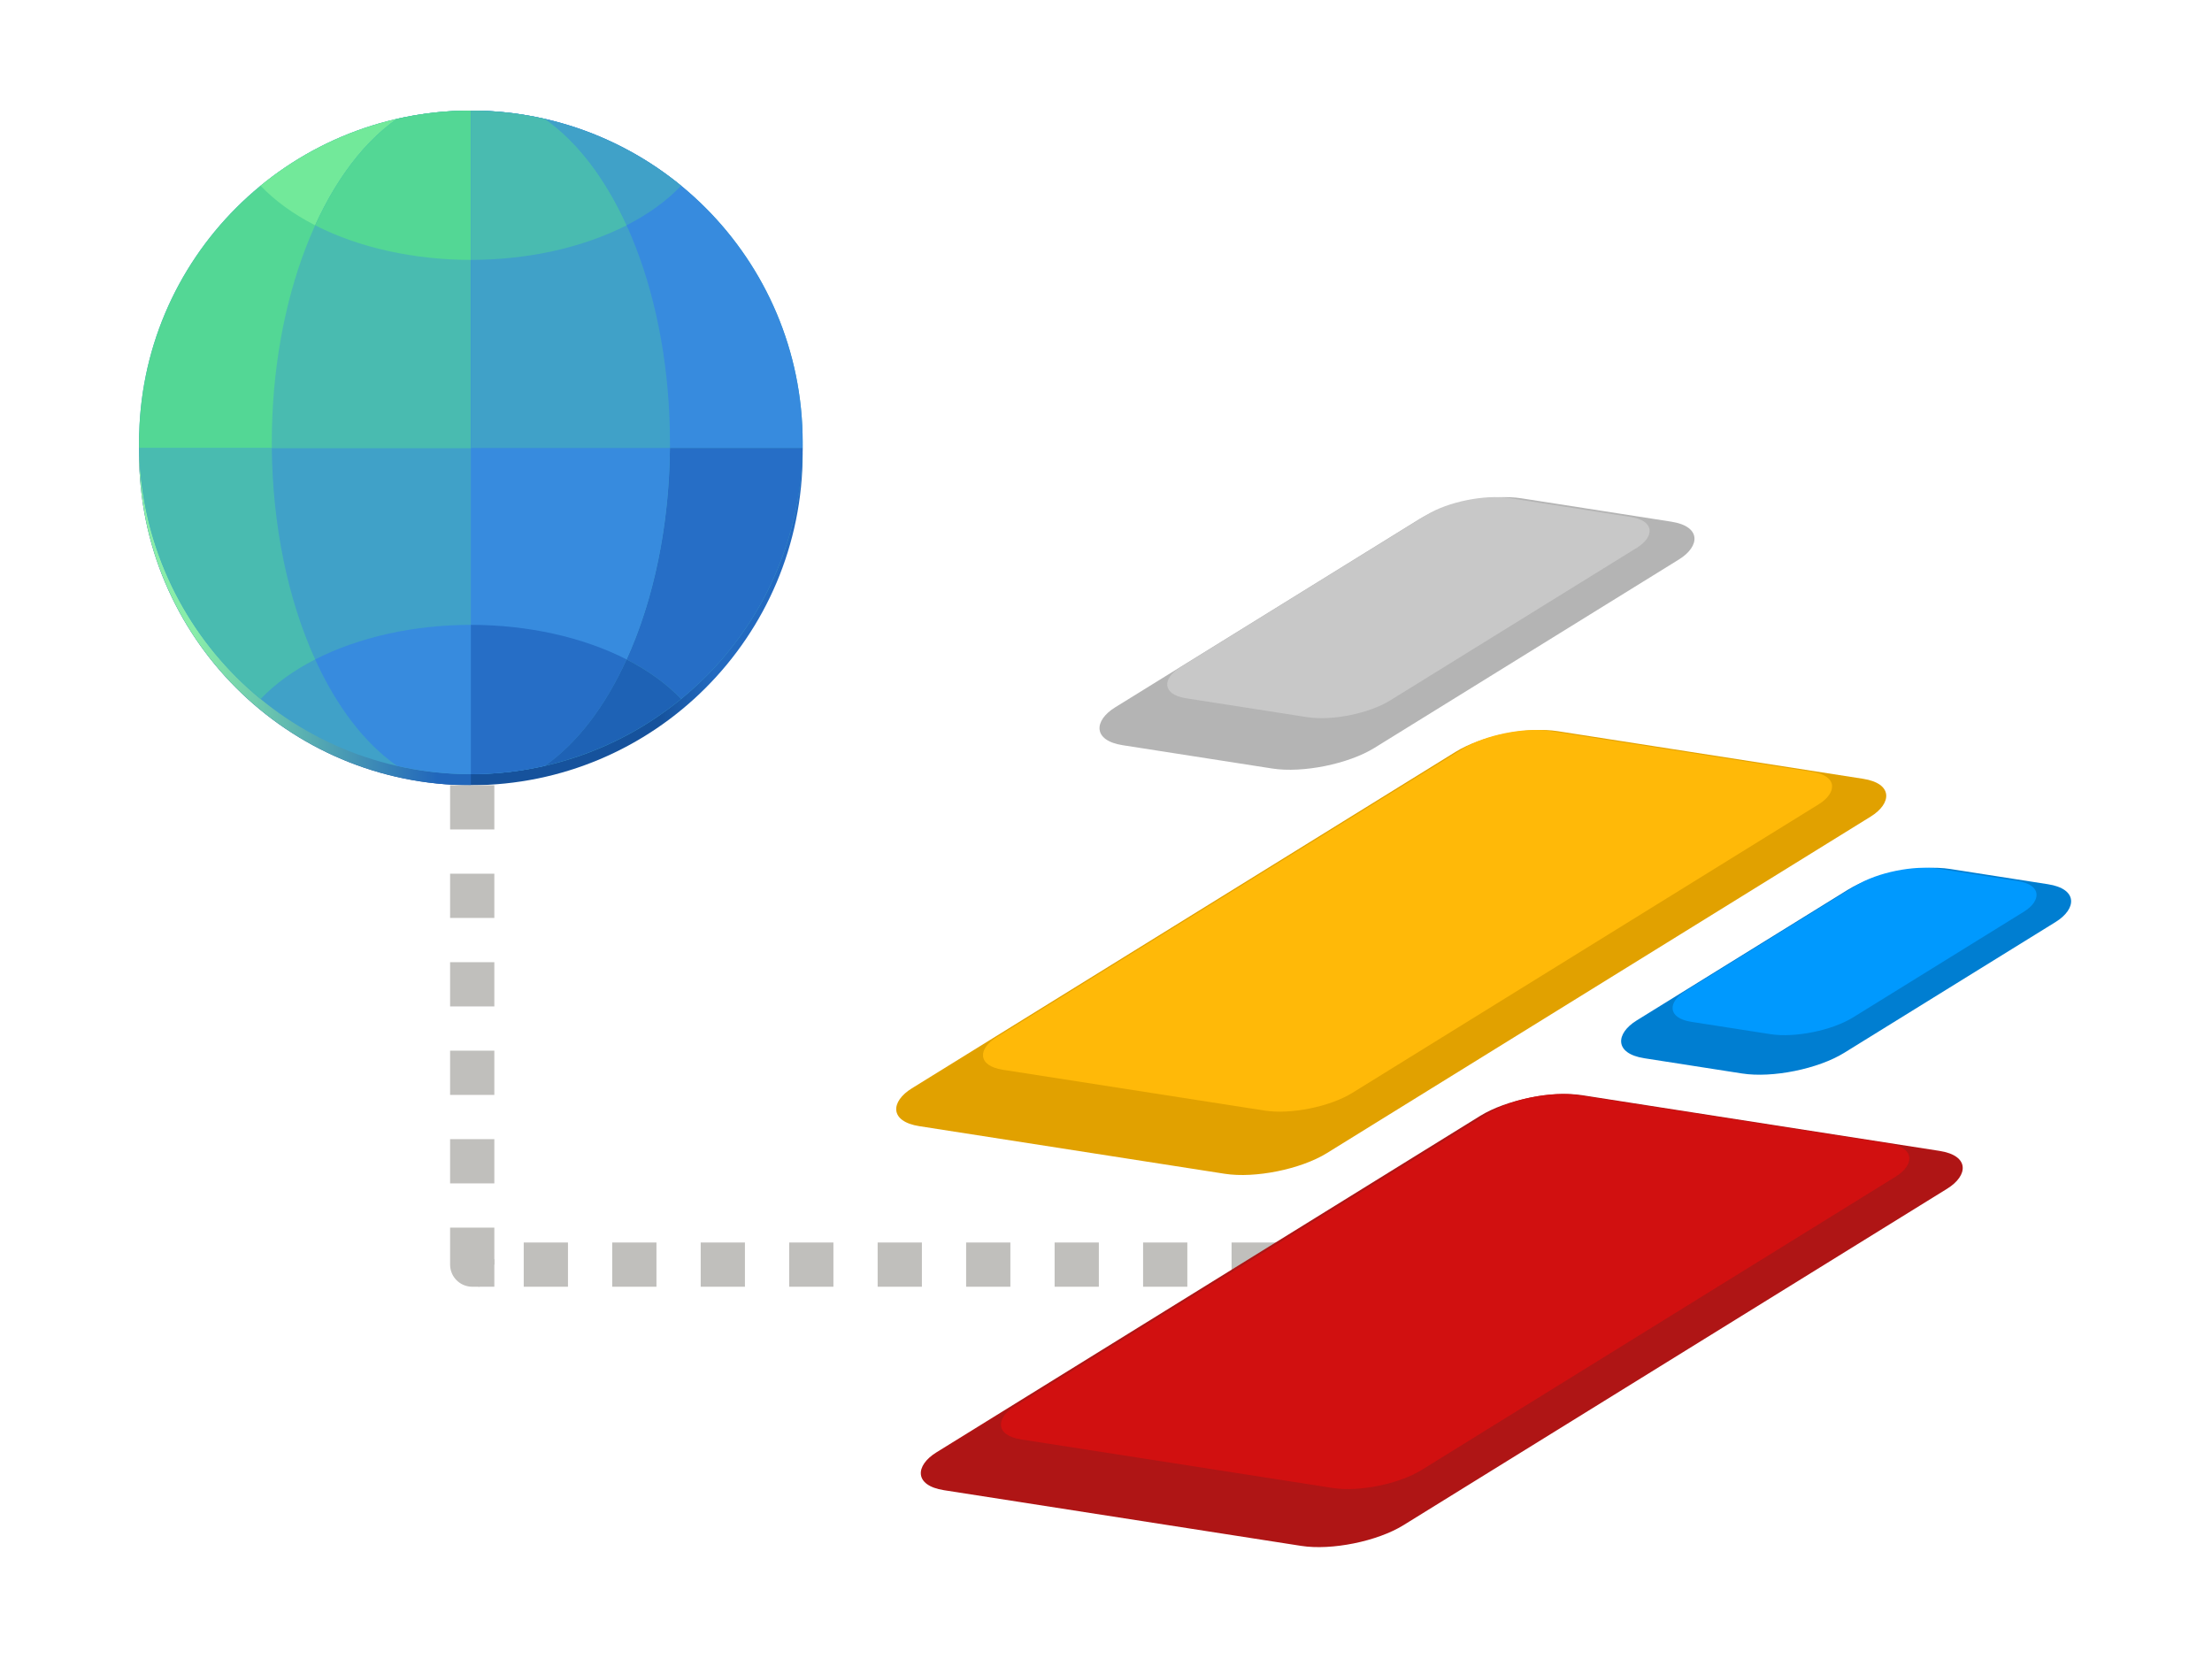 <?xml version="1.0" encoding="UTF-8" standalone="no"?>
<svg
   height="600"
   width="800"
   version="1.1"
   id="svg46"
   sodipodi:docname="1-source.svg"
   xml:space="preserve"
   inkscape:version="1.3.2 (091e20ef0f, 2023-11-25)"
   xmlns:inkscape="http://www.inkscape.org/namespaces/inkscape"
   xmlns:sodipodi="http://sodipodi.sourceforge.net/DTD/sodipodi-0.dtd"
   xmlns:xlink="http://www.w3.org/1999/xlink"
   xmlns="http://www.w3.org/2000/svg"
   xmlns:svg="http://www.w3.org/2000/svg"><sodipodi:namedview
     id="namedview46"
     pagecolor="#ffffff"
     bordercolor="#000000"
     borderopacity="0.25"
     inkscape:showpageshadow="2"
     inkscape:pageopacity="0.0"
     inkscape:pagecheckerboard="0"
     inkscape:deskcolor="#d1d1d1"
     inkscape:zoom="0.68583333"
     inkscape:cx="126.85298"
     inkscape:cy="88.213852"
     inkscape:window-width="1920"
     inkscape:window-height="1021"
     inkscape:window-x="0"
     inkscape:window-y="0"
     inkscape:window-maximized="1"
     inkscape:current-layer="svg46" /><defs
     id="defs20"><linearGradient
       xlink:href="#a"
       id="f"
       x1="79.665"
       y1="149.906"
       x2="593.983"
       y2="149.906"
       gradientUnits="userSpaceOnUse"
       gradientTransform="matrix(.569 0 0 .569 1420.086 -2224.426)" /><linearGradient
       id="a"><stop
         offset="0"
         style="stop-color:#f9f06b;stop-opacity:1"
         id="stop1" /><stop
         offset=".378"
         style="stop-color:#57e389;stop-opacity:1"
         id="stop2" /><stop
         offset="1"
         style="stop-color:#3584e4;stop-opacity:1"
         id="stop3" /></linearGradient><linearGradient
       xlink:href="#b"
       id="i"
       gradientUnits="userSpaceOnUse"
       x1="20"
       y1="238"
       x2="108"
       y2="238" /><linearGradient
       id="b"><stop
         offset="0"
         style="stop-color:#deddda;stop-opacity:1"
         id="stop4" /><stop
         style="stop-color:#eeeeec;stop-opacity:1"
         offset=".045"
         id="stop5" /><stop
         offset=".091"
         style="stop-color:#deddda;stop-opacity:1"
         id="stop6" /><stop
         style="stop-color:#deddda;stop-opacity:1"
         offset=".909"
         id="stop7" /><stop
         offset=".955"
         style="stop-color:#eeeeec;stop-opacity:1"
         id="stop8" /><stop
         offset="1"
         style="stop-color:#c0bfbc;stop-opacity:1"
         id="stop9" /></linearGradient><linearGradient
       xlink:href="#b"
       id="n"
       gradientUnits="userSpaceOnUse"
       gradientTransform="translate(2 -22)"
       x1="50"
       y1="238"
       x2="74"
       y2="238" /><linearGradient
       xlink:href="#c"
       id="o"
       gradientUnits="userSpaceOnUse"
       x1="65"
       y1="204"
       x2="65"
       y2="200" /><linearGradient
       id="c"><stop
         style="stop-color:#9a9996;stop-opacity:1"
         offset="0"
         id="stop10" /><stop
         style="stop-color:#c0bfbc;stop-opacity:1"
         offset="1"
         id="stop11" /></linearGradient><linearGradient
       xlink:href="#b"
       id="j"
       gradientUnits="userSpaceOnUse"
       gradientTransform="translate(2 -22)"
       x1="50"
       y1="238"
       x2="74"
       y2="238" /><linearGradient
       xlink:href="#c"
       id="k"
       gradientUnits="userSpaceOnUse"
       x1="65"
       y1="204"
       x2="65"
       y2="200" /><linearGradient
       xlink:href="#b"
       id="l"
       gradientUnits="userSpaceOnUse"
       gradientTransform="translate(2 -22)"
       x1="50"
       y1="238"
       x2="74"
       y2="238" /><linearGradient
       xlink:href="#c"
       id="m"
       gradientUnits="userSpaceOnUse"
       x1="65"
       y1="204"
       x2="65"
       y2="200" /><linearGradient
       id="d"><stop
         offset="0"
         stop-color="#eae9e7"
         id="stop12" /><stop
         offset=".208"
         stop-color="#cac8c4"
         stop-opacity=".953"
         id="stop13" /><stop
         offset=".745"
         stop-color="#ebeae9"
         stop-opacity=".972"
         id="stop14" /><stop
         offset="1"
         stop-color="#d5d3cf"
         stop-opacity=".925"
         id="stop15" /></linearGradient><linearGradient
       id="e"><stop
         style="stop-color:#1a5fb4;stop-opacity:1"
         offset="0"
         id="stop16" /><stop
         offset=".739"
         style="stop-color:#9a9996;stop-opacity:1"
         id="stop17" /><stop
         style="stop-color:#deddda;stop-opacity:1"
         offset=".896"
         id="stop18" /><stop
         style="stop-color:#9a9996;stop-opacity:1"
         offset="1"
         id="stop19" /></linearGradient><radialGradient
       r="60"
       fy="229.123"
       fx="-81.054"
       cy="229.123"
       cx="-81.054"
       gradientUnits="userSpaceOnUse"
       id="h"
       xlink:href="#e" /><filter
       id="g"
       color-interpolation-filters="sRGB"
       x="0"
       y="0"
       width="1"
       height="1.005"><feFlood
         flood-opacity=".2"
         flood-color="#000"
         result="flood"
         id="feFlood19" /><feComposite
         in="flood"
         in2="SourceGraphic"
         operator="in"
         result="composite1"
         id="feComposite19" /><feGaussianBlur
         in="composite1"
         result="blur"
         id="feGaussianBlur19" /><feOffset
         dy="3"
         result="offset"
         id="feOffset19" /><feComposite
         in="SourceGraphic"
         in2="offset"
         result="composite2"
         id="feComposite20" /></filter><linearGradient
       id="e-2"
       gradientUnits="userSpaceOnUse"
       x1="11.959"
       x2="69.959"
       y1="70.5"
       y2="70.5"
       gradientTransform="matrix(3.964,0,0,3.964,168.18,101.066)"><stop
         offset="0"
         stop-color="#5e5c64"
         id="stop18-9" /><stop
         offset="0.05"
         stop-color="#898790"
         id="stop19-1" /><stop
         offset="0.099"
         stop-color="#5e5c64"
         id="stop20" /><stop
         offset="0.899"
         stop-color="#5e5c64"
         id="stop21" /><stop
         offset="0.947"
         stop-color="#4a484e"
         id="stop22" /><stop
         offset="1"
         stop-color="#5e5c64"
         id="stop23" /></linearGradient><linearGradient
       id="d-2"
       gradientUnits="userSpaceOnUse"
       x1="68.939"
       x2="106.939"
       y1="115.563"
       y2="115.563"
       gradientTransform="matrix(3.964,0,0,3.964,168.18,101.066)"><stop
         offset="0"
         stop-color="#6a6966"
         id="stop15-7" /><stop
         offset="0.471"
         stop-color="#a09f9d"
         id="stop16-0" /><stop
         offset="1"
         stop-color="#a2a09e"
         id="stop17-9" /></linearGradient><linearGradient
       id="c-3"
       gradientUnits="userSpaceOnUse"
       x1="82.218"
       x2="88.582"
       y1="111.141"
       y2="128.697"
       gradientTransform="matrix(3.964,0,0,3.964,168.18,101.066)"><stop
         offset="0"
         stop-color="#f6f5f4"
         id="stop13-6" /><stop
         offset="1"
         stop-color="#cbc6c0"
         id="stop14-0" /></linearGradient><linearGradient
       id="b-6"
       gradientUnits="userSpaceOnUse"
       x1="67.939"
       x2="108.028"
       y1="109.063"
       y2="109.063"
       gradientTransform="matrix(3.964,0,0,3.964,168.18,101.066)"><stop
         offset="0"
         stop-color="#c0bfbc"
         id="stop7-2" /><stop
         offset="0.028"
         stop-color="#dedddc"
         id="stop8-6" /><stop
         offset="0.075"
         stop-color="#bdbdb9"
         id="stop9-1" /><stop
         offset="0.655"
         stop-color="#c4c3c0"
         id="stop10-8" /><stop
         offset="0.939"
         stop-color="#b8b7b3"
         id="stop11-7" /><stop
         offset="1"
         stop-color="#9f9d99"
         id="stop12-9" /></linearGradient><linearGradient
       id="a-2"
       gradientTransform="matrix(3.49,0,0,3.964,838.008,-1634.926)"
       gradientUnits="userSpaceOnUse"
       x1="-126"
       x2="-58"
       y1="497"
       y2="497"><stop
         offset="0"
         stop-color="#ff6918"
         id="stop1-0" /><stop
         offset="0.05"
         stop-color="#ffa06d"
         id="stop2-2" /><stop
         offset="0.12"
         stop-color="#c64600"
         id="stop3-3" /><stop
         offset="0.865"
         stop-color="#c64600"
         id="stop4-7" /><stop
         offset="0.942"
         stop-color="#8f3200"
         id="stop5-5" /><stop
         offset="1"
         stop-color="#c64600"
         id="stop6-9" /></linearGradient><filter
       id="c-8"
       height="1"
       width="1"
       x="0"
       y="0"><feColorMatrix
         in="SourceGraphic"
         type="matrix"
         values="0 0 0 0 1 0 0 0 0 1 0 0 0 0 1 0 0 0 1 0"
         id="feColorMatrix4" /></filter><filter
       id="filter1"
       height="1"
       width="1"
       x="0"
       y="0"><feColorMatrix
         in="SourceGraphic"
         type="matrix"
         values="0 0 0 0 1 0 0 0 0 1 0 0 0 0 1 0 0 0 1 0"
         id="feColorMatrix1" /></filter><filter
       id="filter2"
       height="1"
       width="1"
       x="0"
       y="0"><feColorMatrix
         in="SourceGraphic"
         type="matrix"
         values="0 0 0 0 1 0 0 0 0 1 0 0 0 0 1 0 0 0 1 0"
         id="feColorMatrix2" /></filter><linearGradient
       id="b-1"
       gradientTransform="matrix(0,-2,2,0,-271.702,275.99)"
       gradientUnits="userSpaceOnUse"
       x1="1"
       x2="1"
       y1="215"
       y2="171"><stop
         offset="0"
         stop-color="#2166bb"
         id="stop3-2" /><stop
         offset="1"
         stop-color="#89eda9"
         id="stop4-9" /></linearGradient><linearGradient
       id="a-3"
       gradientUnits="userSpaceOnUse"
       x1="98"
       x2="108"
       y1="112"
       y2="112"
       gradientTransform="matrix(2,0,0,2,42.298,33.99)"><stop
         offset="0"
         stop-color="#16529c"
         id="stop1-1" /><stop
         offset="1"
         stop-color="#236ac0"
         id="stop2-9" /></linearGradient><mask
       maskUnits="userSpaceOnUse"
       id="mask15"><g
         id="g17"
         transform="matrix(0.5,0,0,0.5,-13.149,-0.995)"><g
           filter="url(#c)"
           id="g16"
           style="filter:url(#c-8)"
           transform="matrix(2,0,0,2,26.298,1.99)"><rect
             fill-opacity="0.5"
             height="128"
             width="128"
             id="rect15"
             x="0"
             y="0" /></g></g></mask><mask
       maskUnits="userSpaceOnUse"
       id="mask19"><g
         id="g21"
         transform="matrix(0.5,0,0,0.5,-13.149,-0.995)"><g
           filter="url(#c)"
           id="g20"
           style="filter:url(#c-8)"
           transform="matrix(2,0,0,2,26.298,1.99)"><rect
             fill-opacity="0.5"
             height="128"
             width="128"
             id="rect19"
             x="0"
             y="0" /></g></g></mask><mask
       maskUnits="userSpaceOnUse"
       id="mask23"><g
         id="g25"
         transform="matrix(0.5,0,0,0.5,-13.149,-0.995)"><g
           filter="url(#c)"
           id="g24"
           style="filter:url(#c-8)"
           transform="matrix(2,0,0,2,26.298,1.99)"><rect
             fill-opacity="0.5"
             height="128"
             width="128"
             id="rect23"
             x="0"
             y="0" /></g></g></mask></defs><path
     d="m 170.298,43.99 c 66.273,0 120,53.727 120,120 0,66.273 -53.727,120 -120,120 -66.273,0 -120,-53.727 -120,-120 0,-66.273 53.727,-120 120,-120 z m 0,0"
     fill="url(#a)"
     id="path9"
     style="fill:url(#a-3);stroke-width:2" /><path
     d="m 170.298,43.99 c -66.273,0 -120,53.727 -120,120 0,66.273 53.727,120 120,120 z m 0,0"
     fill="url(#b)"
     id="path10"
     style="fill:url(#b-1);stroke-width:2" /><path
     d="m 290.298,159.99 c 0,66.273 -53.727,120 -120,120 -66.273,0 -120,-53.727 -120,-120 0,-66.273 53.727,-120 120,-120 66.273,0 120,53.727 120,120 z m 0,0"
     fill="#40a1c8"
     id="path11"
     style="stroke-width:2" /><path
     d="m 98.306,161.99 c 0.25,27.828 5.766,54.734 15.672,76.5 -7.883,4.031 -14.562,8.883 -19.727,14.32 C 66.97,230.467 50.9,197.248 50.314,161.99 Z m 0,0"
     fill="#49bbb0"
     id="path12"
     style="stroke-width:2" /><path
     d="m 170.298,225.99 v 54 c -9,0 -17.977,-1.016 -26.75,-3.023 -11.602,-8.117 -21.789,-21.383 -29.562,-38.477 15.805,-8.078 35.734,-12.5 56.312,-12.5 z m 0,0"
     fill="#378bde"
     id="path13"
     style="stroke-width:2" /><path
     d="m 242.291,161.99 c -0.25,27.828 -5.766,54.734 -15.68,76.5 7.891,4.031 14.562,8.883 19.727,14.32 27.281,-22.344 43.352,-55.562 43.945,-90.82 z m 0,0"
     fill="#266ec6"
     id="path14"
     style="stroke-width:2" /><path
     d="m 170.298,161.99 v 118 c 9,0 17.977,-1.016 26.75,-3.023 26.945,-18.867 44.781,-64.195 45.242,-114.977 z m 0,0"
     fill="#378bde"
     id="path15"
     style="stroke-width:2" /><path
     d="m 170.298,225.99 v 54 c 9,0 17.977,-1.016 26.75,-3.023 11.602,-8.117 21.789,-21.383 29.562,-38.477 -15.805,-8.078 -35.734,-12.5 -56.312,-12.5 z m 0,0"
     fill="#266ec6"
     id="path16"
     style="stroke-width:2" /><path
     d="m 226.619,238.49 c -7.781,17.094 -17.969,30.352 -29.562,38.477 18.07,-4.133 34.945,-12.406 49.289,-24.156 -5.164,-5.438 -11.844,-10.289 -19.727,-14.32 z m 0,0"
     fill="#1e62b5"
     id="path17"
     style="stroke-width:2" /><path
     d="m 170.298,39.99 c -66.273,0 -120,53.727 -120,120 0,0.664 0.008,1.336 0.016,2 h 119.984 z m 0,0"
     fill="#53d795"
     id="path18"
     style="stroke-width:2" /><path
     d="m 143.548,43.006 c -18.078,4.141 -34.953,12.406 -49.297,24.156 5.164,5.445 11.844,10.289 19.734,14.328 7.781,-17.102 17.969,-30.359 29.562,-38.484 z m 0,0"
     fill="#72e99a"
     id="path19"
     style="stroke-width:2" /><path
     d="m 170.298,39.99 c -9,0 -17.969,1.016 -26.75,3.016 -27.328,19.141 -45.25,65.469 -45.25,116.984 0,0.664 0,1.336 0.008,2 h 71.992 z m 0,0"
     fill="#49bbb0"
     id="path20"
     style="stroke-width:2" /><path
     d="m 170.298,39.99 c -9,0 -17.969,1.016 -26.75,3.016 -11.594,8.125 -21.781,21.383 -29.562,38.484 15.812,8.078 35.734,12.5 56.312,12.5 z m 0,0"
     fill="#53d795"
     id="path21"
     style="stroke-width:2" /><path
     d="m 170.298,39.99 c 66.273,0 120,53.727 120,120 0,0.664 -0.008,1.336 -0.016,2 h -119.984 z m 0,0"
     fill="#378bde"
     id="path22"
     style="stroke-width:2" /><path
     d="m 197.048,43.006 c 18.078,4.141 34.953,12.406 49.297,24.156 -5.164,5.445 -11.844,10.289 -19.727,14.32 -7.789,-17.094 -17.977,-30.352 -29.57,-38.477 z m 0,0"
     fill="#40a1c8"
     id="path23-4"
     style="stroke-width:2" /><path
     d="m 170.298,39.99 c 9,0 17.977,1.016 26.75,3.016 27.328,19.141 45.25,65.469 45.25,116.984 0,0.664 0,1.336 -0.008,2 h -71.992 z m 0,0"
     fill="#40a1c8"
     id="path24-7"
     style="stroke-width:2" /><path
     d="m 170.298,39.99 c 9,0 17.977,1.016 26.75,3.016 11.594,8.125 21.781,21.383 29.562,38.477 C 210.798,89.568 190.877,93.99 170.298,93.99 Z m 0,0"
     fill="#49bbb0"
     id="path25-8"
     style="stroke-width:2" /><path
     style="fill:none;fill-opacity:1;stroke:#c0bfbc;stroke-width:16;stroke-linejoin:round;stroke-dasharray:16, 16;stroke-dashoffset:0;stroke-opacity:1;paint-order:stroke fill markers"
     d="M 170.786,283.99 V 457.361 H 482.298"
     id="path52" /><rect
     style="fill:#c0bfbc;fill-opacity:1;stroke:none;stroke-width:16;stroke-linejoin:round;stroke-dasharray:16, 16;stroke-dashoffset:0;stroke-opacity:1;paint-order:stroke fill markers"
     id="rect52"
     width="9.956"
     height="5.767"
     x="455.406"
     y="-178.785"
     transform="rotate(90)"
     inkscape:transform-center-x="7.108141"
     inkscape:transform-center-y="-7.654921" /><rect
     style="fill:#af1515;fill-opacity:1;stroke-width:9.417;stroke-linecap:round;paint-order:stroke fill markers;stop-color:#000000"
     id="rect844-8-5-5-4-1"
     width="170.964"
     height="271.586"
     x="960.082"
     y="466.066"
     transform="matrix(0.988,0.154,-0.85,0.526,0,0)"
     rx="20.104" /><rect
     style="fill:#d11010;fill-opacity:1;stroke-width:8.21;stroke-linecap:round;paint-order:stroke fill markers;stop-color:#000000"
     id="rect844-8-5-5-4-3-1"
     width="149.058"
     height="236.786"
     x="961.222"
     y="466.377"
     transform="matrix(0.988,0.154,-0.85,0.526,0,0)"
     rx="17.528" /><rect
     style="fill:#e1a100;fill-opacity:1;stroke-width:9.417;stroke-linecap:round;paint-order:stroke fill markers;stop-color:#000000"
     id="rect844-3-58-04-3-2-5"
     width="151.968"
     height="271.586"
     x="780.884"
     y="268.239"
     transform="matrix(0.988,0.154,-0.85,0.526,0,0)"
     rx="20.104" /><rect
     style="fill:#ffb908;fill-opacity:1;stroke-width:8.076;stroke-linecap:round;paint-order:stroke fill markers;stop-color:#000000"
     id="rect844-3-58-04-3-2-7-9"
     width="130.334"
     height="232.923"
     x="781.5"
     y="268.776"
     transform="matrix(0.988,0.154,-0.85,0.526,0,0)"
     rx="17.242" /><rect
     style="fill:#007ed1;fill-opacity:1;stroke-width:9.417;stroke-linecap:round;paint-order:stroke fill markers;stop-color:#000000"
     id="rect844-3-5-43-8-8-2-8"
     width="75.984"
     height="130.135"
     x="960.748"
     y="310.319"
     transform="matrix(0.988,0.154,-0.85,0.526,0,0)"
     rx="20.104"
     inkscape:export-filename="aosc-os.png"
     inkscape:export-xdpi="90.311111"
     inkscape:export-ydpi="90.311111" /><rect
     style="fill:#0099fe;fill-opacity:1;stroke-width:7.617;stroke-linecap:round;paint-order:stroke fill markers;stop-color:#000000"
     id="rect844-3-5-43-8-8-2-6-4"
     width="61.459"
     height="105.259"
     x="961.133"
     y="311.17"
     transform="matrix(0.988,0.154,-0.85,0.526,0,0)"
     rx="16.261"
     inkscape:export-filename="aosc-os.png"
     inkscape:export-xdpi="90.311111"
     inkscape:export-ydpi="90.311111" /><rect
     style="fill:#b4b4b4;fill-opacity:1;stroke-width:9.417;stroke-linecap:round;paint-order:stroke fill markers;stop-color:#000000"
     id="rect844-3-6-71-7-8-7-8"
     width="94.98"
     height="169.741"
     x="660.31"
     y="143.438"
     transform="matrix(0.988,0.154,-0.85,0.526,0,0)"
     inkscape:transform-center-x="5.6372972"
     inkscape:transform-center-y="33.13425"
     rx="20.104"
     inkscape:export-filename="test3"
     inkscape:export-xdpi="90.311111"
     inkscape:export-ydpi="90.311111" /><rect
     style="fill:#c8c8c8;fill-opacity:1;stroke-width:7.635;stroke-linecap:round;paint-order:stroke fill markers;stop-color:#000000"
     id="rect844-3-6-71-7-8-7-5-1"
     width="77.008"
     height="137.624"
     x="660.45"
     y="144.35"
     transform="matrix(0.988,0.154,-0.85,0.526,0,0)"
     inkscape:transform-center-x="4.5706457"
     inkscape:transform-center-y="26.864777"
     rx="16.3"
     inkscape:export-filename="test3"
     inkscape:export-xdpi="90.311111"
     inkscape:export-ydpi="90.311111" /></svg>
